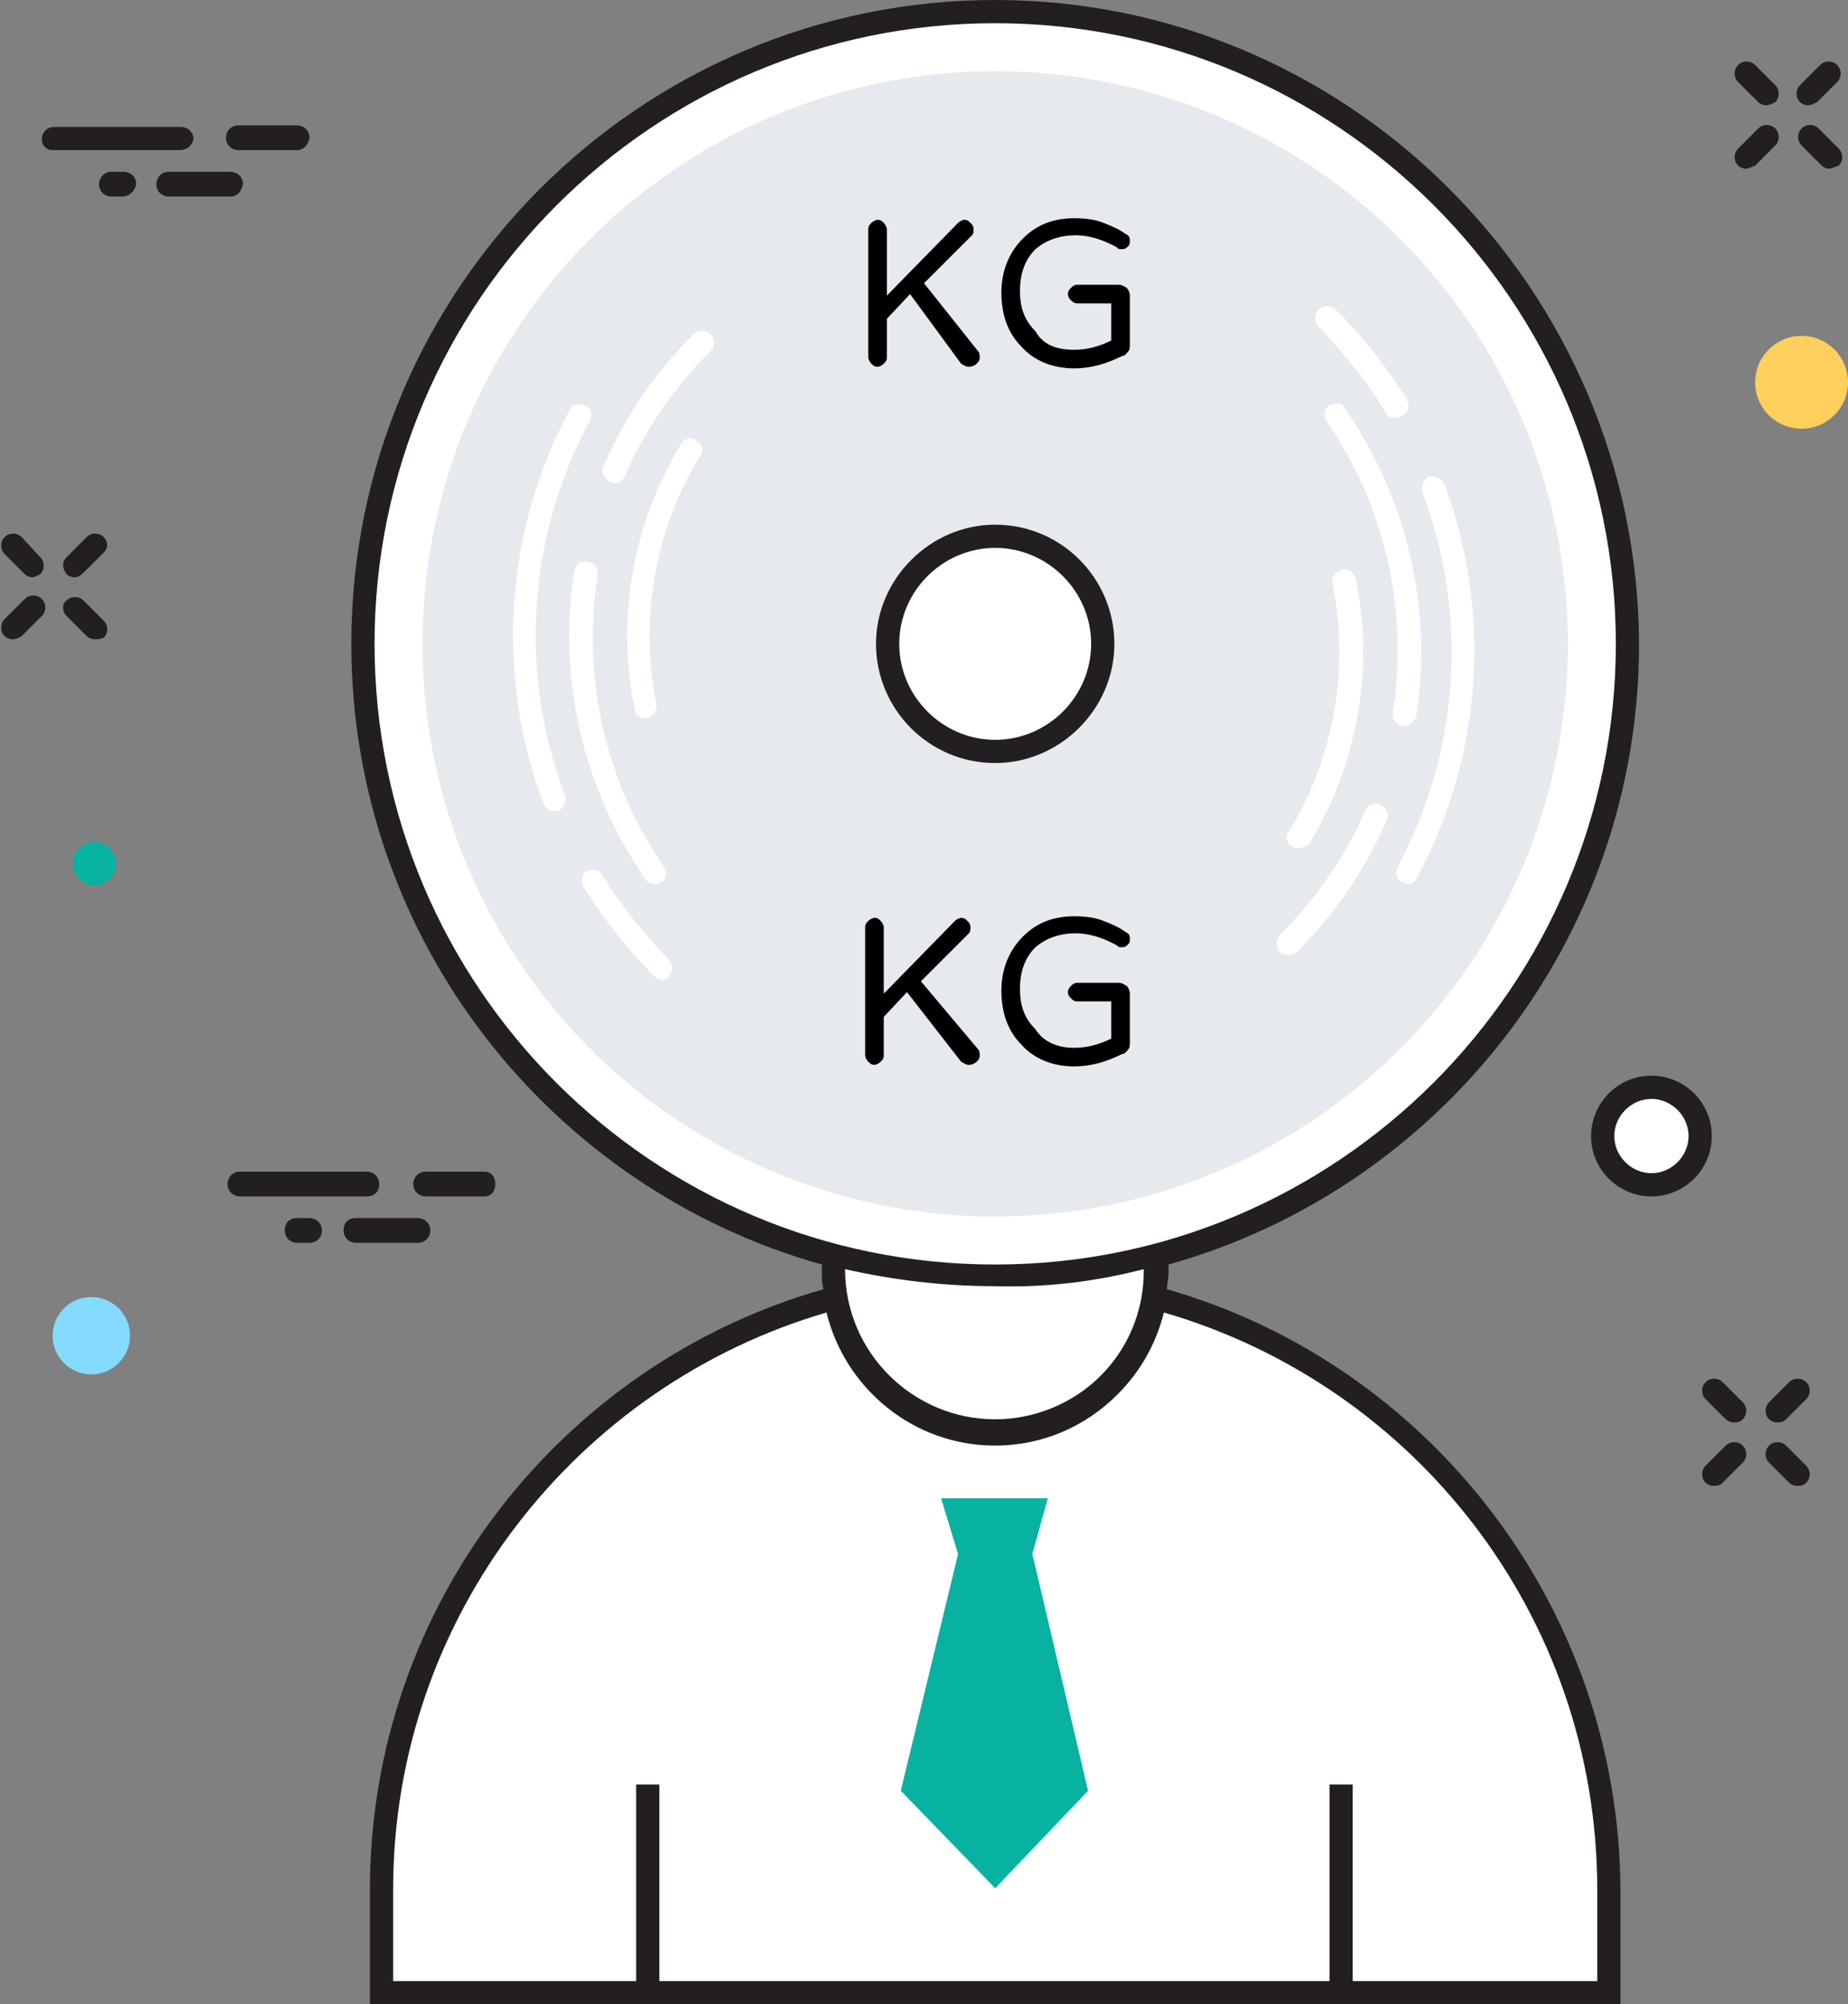 <?xml version="1.0" encoding="utf-8"?>
<!-- Generator: Adobe Illustrator 21.1.0, SVG Export Plug-In . SVG Version: 6.00 Build 0)  -->
<svg version="1.1" id="Layer_1" xmlns="http://www.w3.org/2000/svg" xmlns:xlink="http://www.w3.org/1999/xlink" x="0px" y="0px"
	 viewBox="0 0 119.4 129.5" style="enable-background:new 0 0 119.4 129.5;" xml:space="preserve">
<rect x="0" y="0" width="119.4" height="129.5" fill="#808080" stroke="none"/>
<style type="text/css">
	.st0{fill:#231F20;}
	.st1{fill:#FFFFFF;}
	.st2{fill:#08B2A0;}
	.st3{fill:#84DBFF;}
	.st4{fill:#E6E9EE;}
	.st5{fill:#FFD05B;}
</style>
<g>
	<path class="st0" d="M116.8,6.8c-0.2,0-0.4-0.1-0.5-0.2c-0.3-0.3-0.3-0.8,0-1.1l1.3-1.3c0.3-0.3,0.8-0.3,1.1,0
		c0.3,0.3,0.3,0.8,0,1.1l-1.3,1.3C117.2,6.7,117,6.8,116.8,6.8z"/>
	<path class="st0" d="M112.8,10.9c-0.2,0-0.4-0.1-0.5-0.2c-0.3-0.3-0.3-0.8,0-1.1l1.3-1.3c0.3-0.3,0.8-0.3,1.1,0
		c0.3,0.3,0.3,0.8,0,1.1l-1.3,1.3C113.1,10.8,113,10.9,112.8,10.9z"/>
	<path class="st0" d="M118.2,10.9c-0.2,0-0.4-0.1-0.5-0.2l-1.3-1.3c-0.3-0.3-0.3-0.8,0-1.1c0.3-0.3,0.8-0.3,1.1,0l1.3,1.3
		c0.3,0.3,0.3,0.8,0,1.1C118.5,10.8,118.3,10.9,118.2,10.9z"/>
	<path class="st0" d="M114.1,6.8c-0.2,0-0.4-0.1-0.5-0.2l-1.3-1.3c-0.3-0.3-0.3-0.8,0-1.1c0.3-0.3,0.8-0.3,1.1,0l1.3,1.3
		c0.3,0.3,0.3,0.8,0,1.1C114.5,6.7,114.3,6.8,114.1,6.8z"/>
	<path class="st0" d="M4.8,37.3c-0.2,0-0.4-0.1-0.5-0.2C4,36.7,4,36.3,4.3,36l1.3-1.3c0.3-0.3,0.8-0.3,1.1,0C7,35,7,35.4,6.7,35.7
		L5.4,37C5.2,37.2,5,37.3,4.8,37.3z"/>
	<path class="st0" d="M0.8,41.3c-0.2,0-0.4-0.1-0.5-0.2c-0.3-0.3-0.3-0.8,0-1.1l1.3-1.3c0.3-0.3,0.8-0.3,1.1,0
		c0.3,0.3,0.3,0.8,0,1.1l-1.3,1.3C1.1,41.3,0.9,41.3,0.8,41.3z"/>
	<path class="st0" d="M6.1,41.3c-0.2,0-0.4-0.1-0.5-0.2l-1.3-1.3C4,39.5,4,39,4.3,38.8c0.3-0.3,0.8-0.3,1.1,0l1.3,1.3
		c0.3,0.3,0.3,0.8,0,1.1C6.5,41.3,6.3,41.3,6.1,41.3z"/>
	<path class="st0" d="M2.1,37.3c-0.2,0-0.4-0.1-0.5-0.2l-1.3-1.3c-0.3-0.3-0.3-0.8,0-1.1c0.3-0.3,0.8-0.3,1.1,0L2.6,36
		c0.3,0.3,0.3,0.8,0,1.1C2.4,37.2,2.2,37.3,2.1,37.3z"/>
	<path class="st0" d="M11.6,9.7H3.4C3,9.7,2.7,9.4,2.7,9c0-0.4,0.3-0.8,0.8-0.8h8.2c0.4,0,0.8,0.3,0.8,0.8
		C12.4,9.4,12.1,9.7,11.6,9.7z"/>
	<path class="st0" d="M14.9,12.7h-4c-0.4,0-0.8-0.3-0.8-0.8c0-0.4,0.3-0.8,0.8-0.8h4c0.4,0,0.8,0.3,0.8,0.8
		C15.6,12.4,15.3,12.7,14.9,12.7z"/>
	<path class="st0" d="M19.2,9.7h-3.8c-0.4,0-0.8-0.3-0.8-0.8c0-0.4,0.3-0.8,0.8-0.8h3.8c0.4,0,0.8,0.3,0.8,0.8
		C19.9,9.4,19.6,9.7,19.2,9.7z"/>
	<path class="st0" d="M7.9,12.7H7.2c-0.4,0-0.8-0.3-0.8-0.8c0-0.4,0.3-0.8,0.8-0.8h0.8c0.4,0,0.8,0.3,0.8,0.8
		C8.7,12.4,8.3,12.7,7.9,12.7z"/>
	<path class="st0" d="M23.7,77.3h-8.2c-0.4,0-0.8-0.3-0.8-0.8c0-0.4,0.3-0.8,0.8-0.8h8.2c0.4,0,0.8,0.3,0.8,0.8
		C24.5,77,24.2,77.3,23.7,77.3z"/>
	<path class="st0" d="M27,80.3h-4c-0.4,0-0.8-0.3-0.8-0.8s0.3-0.8,0.8-0.8h4c0.4,0,0.8,0.3,0.8,0.8S27.4,80.3,27,80.3z"/>
	<path class="st0" d="M31.3,77.3h-3.8c-0.4,0-0.8-0.3-0.8-0.8c0-0.4,0.3-0.8,0.8-0.8h3.8c0.4,0,0.7,0.3,0.7,0.8
		C32,77,31.7,77.3,31.3,77.3z"/>
	<path class="st0" d="M20,80.3h-0.8c-0.4,0-0.8-0.3-0.8-0.8s0.3-0.8,0.8-0.8H20c0.4,0,0.8,0.3,0.8,0.8S20.4,80.3,20,80.3z"/>
	<path class="st1" d="M103.9,128.7v-6.7c0-21.9-17.7-39.6-39.6-39.6h0c-21.9,0-39.6,17.7-39.6,39.6v6.7H103.9z"/>
	<path class="st1" d="M74.7,78v4.1c0,2.9-1.2,5.5-3.1,7.4c-1.9,1.9-4.5,3.1-7.4,3.1c-5.7,0-10.4-4.7-10.4-10.4V78H74.7z"/>
	<line class="st1" x1="86.7" y1="128.7" x2="86.7" y2="115.3"/>
	<line class="st1" x1="41.8" y1="128.7" x2="41.8" y2="115.3"/>
	<polygon class="st2" points="70.3,115.7 64.3,122 58.2,115.7 58.2,115.7 61.9,100.4 60.8,96.8 67.7,96.8 66.7,100.4 	"/>
	<path class="st0" d="M114.8,91.9c-0.2,0-0.4-0.1-0.5-0.2c-0.3-0.3-0.3-0.8,0-1.1l1.3-1.3c0.3-0.3,0.8-0.3,1.1,0
		c0.3,0.3,0.3,0.8,0,1.1l-1.3,1.3C115.2,91.9,115,91.9,114.8,91.9z"/>
	<path class="st0" d="M110.7,96c-0.2,0-0.4-0.1-0.5-0.2c-0.3-0.3-0.3-0.8,0-1.1l1.3-1.3c0.3-0.3,0.8-0.3,1.1,0
		c0.3,0.3,0.3,0.8,0,1.1l-1.3,1.3C111.1,96,110.9,96,110.7,96z"/>
	<path class="st0" d="M116.1,96c-0.2,0-0.4-0.1-0.5-0.2l-1.3-1.3c-0.3-0.3-0.3-0.8,0-1.1s0.8-0.3,1.1,0l1.3,1.3
		c0.3,0.3,0.3,0.8,0,1.1C116.5,96,116.3,96,116.1,96z"/>
	<path class="st0" d="M112,91.9c-0.2,0-0.4-0.1-0.5-0.2l-1.3-1.3c-0.3-0.3-0.3-0.8,0-1.1c0.3-0.3,0.8-0.3,1.1,0l1.3,1.3
		c0.3,0.3,0.3,0.8,0,1.1C112.4,91.9,112.2,91.9,112,91.9z"/>
	<circle class="st3" cx="5.9" cy="86.3" r="2.5"/>
	<circle class="st1" cx="64.3" cy="41.6" r="40.8"/>
	<path class="st0" d="M75.4,83.3c0-0.4,0.1-0.7,0.1-1.1v-0.5c17.5-4.9,30.4-21,30.4-40.1C105.8,18.7,87.2,0,64.3,0
		C41.3,0,22.7,18.7,22.7,41.6c0,19.1,12.9,35.2,30.4,40.1v0.5c0,0.4,0,0.7,0.1,1.1c-16.9,4.8-29.3,20.4-29.3,38.8v7.4h80.8v-7.4
		C104.6,103.7,92.2,88.1,75.4,83.3z M24.2,41.6c0-22.1,18-40.1,40.1-40.1c22.1,0,40.1,18,40.1,40.1c0,22.1-18,40.1-40.1,40.1
		C42.1,81.7,24.2,63.7,24.2,41.6z M73.9,82v0.1c0,2.6-1,5-2.8,6.8c-1.8,1.8-4.3,2.8-6.8,2.8c-5.3,0-9.7-4.3-9.7-9.7V82
		c3.1,0.7,6.3,1.1,9.7,1.1C67.6,83.2,70.8,82.8,73.9,82z M103.1,128H87.4v-12.7h-1.5V128H42.6v-12.7h-1.5V128H25.4v-5.9
		c0-17.7,11.9-32.6,28-37.3c1.2,4.9,5.6,8.6,10.9,8.6c3,0,5.8-1.2,7.9-3.3c1.5-1.5,2.5-3.3,3-5.3c16.2,4.7,28,19.6,28,37.3V128z"/>
	<circle class="st4" cx="64.3" cy="41.6" r="37"/>
	<g>
		<path class="st1" d="M91,57.1c-0.1,0-0.2,0-0.4-0.1c-0.4-0.2-0.5-0.6-0.3-1c4-7.4,4.6-16.3,1.6-24.2c-0.1-0.4,0.1-0.8,0.4-1
			c0.4-0.1,0.8,0.1,1,0.4c3.1,8.3,2.5,17.6-1.7,25.4C91.5,56.9,91.3,57.1,91,57.1z"/>
	</g>
	<g>
		<path class="st1" d="M90.1,27c-0.3,0-0.5-0.1-0.6-0.4c-1.2-2-2.7-3.8-4.3-5.5c-0.3-0.3-0.3-0.8,0-1.1c0.3-0.3,0.8-0.3,1.1,0
			c1.7,1.7,3.3,3.7,4.6,5.8c0.2,0.4,0.1,0.8-0.2,1C90.4,27,90.3,27,90.1,27z"/>
	</g>
	<g>
		<path class="st1" d="M83.2,61.7c-0.2,0-0.4-0.1-0.5-0.2c-0.3-0.3-0.3-0.8,0-1.1c2.3-2.3,4.2-5,5.5-8c0.2-0.4,0.6-0.6,1-0.4
			c0.4,0.2,0.6,0.6,0.4,1c-1.4,3.2-3.3,6-5.8,8.5C83.6,61.7,83.4,61.7,83.2,61.7z"/>
	</g>
	<g>
		<path class="st1" d="M90.7,46.9c0,0-0.1,0-0.1,0c-0.4-0.1-0.7-0.4-0.6-0.9c1-6.6-0.5-13.3-4.3-18.8c-0.2-0.3-0.2-0.8,0.2-1
			c0.3-0.2,0.8-0.2,1,0.2c4,5.8,5.7,12.9,4.6,19.9C91.4,46.6,91.1,46.9,90.7,46.9z"/>
	</g>
	<g>
		<path class="st1" d="M83.9,54.8c-0.1,0-0.3,0-0.4-0.1c-0.4-0.2-0.5-0.7-0.2-1c2.9-4.8,3.9-10.5,2.8-16c-0.1-0.4,0.2-0.8,0.6-0.9
			c0.4-0.1,0.8,0.2,0.9,0.6c1.2,5.9,0.1,12-3,17.1C84.4,54.7,84.1,54.8,83.9,54.8z"/>
	</g>
	<g>
		<path class="st1" d="M35.8,52.4c-0.3,0-0.6-0.2-0.7-0.5c-3.1-8.3-2.5-17.6,1.7-25.4c0.2-0.4,0.6-0.5,1-0.3c0.4,0.2,0.5,0.6,0.3,1
			c-4,7.4-4.6,16.3-1.6,24.2c0.1,0.4-0.1,0.8-0.4,1C36,52.4,35.9,52.4,35.8,52.4z"/>
	</g>
	<g>
		<path class="st1" d="M42.8,63.3c-0.2,0-0.4-0.1-0.5-0.2c-1.7-1.7-3.3-3.7-4.6-5.8c-0.2-0.4-0.1-0.8,0.2-1c0.4-0.2,0.8-0.1,1,0.2
			c1.2,2,2.7,3.8,4.3,5.5c0.3,0.3,0.3,0.8,0,1.1C43.2,63.2,43,63.3,42.8,63.3z"/>
	</g>
	<g>
		<path class="st1" d="M39.7,31.2c-0.1,0-0.2,0-0.3-0.1c-0.4-0.2-0.6-0.6-0.4-1c1.4-3.2,3.3-6,5.8-8.5c0.3-0.3,0.8-0.3,1.1,0
			c0.3,0.3,0.3,0.8,0,1.1c-2.3,2.3-4.2,5-5.5,8C40.3,31,40,31.2,39.7,31.2z"/>
	</g>
	<g>
		<path class="st1" d="M42.3,57.1c-0.2,0-0.5-0.1-0.6-0.3c-4-5.8-5.7-12.9-4.6-19.9c0.1-0.4,0.4-0.7,0.9-0.6
			c0.4,0.1,0.7,0.4,0.6,0.9c-1,6.6,0.5,13.3,4.3,18.8c0.2,0.3,0.2,0.8-0.2,1C42.6,57.1,42.4,57.1,42.3,57.1z"/>
	</g>
	<g>
		<path class="st1" d="M41.7,46.4c-0.3,0-0.7-0.2-0.7-0.6c-1.2-5.9-0.1-12,3-17.1c0.2-0.4,0.7-0.5,1-0.2c0.4,0.2,0.5,0.7,0.2,1
			c-2.9,4.8-3.9,10.5-2.8,16c0.1,0.4-0.2,0.8-0.6,0.9C41.8,46.4,41.8,46.4,41.7,46.4z"/>
	</g>
	<circle class="st1" cx="64.3" cy="41.6" r="7"/>
	<path class="st0" d="M64.3,49.3c-4.3,0-7.7-3.5-7.7-7.7s3.5-7.7,7.7-7.7c4.3,0,7.7,3.5,7.7,7.7S68.5,49.3,64.3,49.3z M64.3,35.4
		c-3.4,0-6.2,2.8-6.2,6.2c0,3.4,2.8,6.2,6.2,6.2c3.4,0,6.2-2.8,6.2-6.2C70.5,38.2,67.7,35.4,64.3,35.4z"/>
	<path d="M63.2,67.8c0.1,0.1,0.1,0.3,0.1,0.4c0,0.2-0.1,0.3-0.2,0.4c-0.1,0.1-0.3,0.2-0.5,0.2c-0.2,0-0.3-0.1-0.5-0.2l-3.5-4.5
		l-1.5,1.6v2.5c0,0.2-0.1,0.3-0.2,0.4c-0.1,0.1-0.3,0.2-0.4,0.2c-0.2,0-0.3-0.1-0.4-0.2c-0.1-0.1-0.2-0.3-0.2-0.4v-8.3
		c0-0.2,0.1-0.3,0.2-0.4c0.1-0.1,0.3-0.2,0.4-0.2c0.2,0,0.3,0.1,0.4,0.2c0.1,0.1,0.2,0.3,0.2,0.4v4.3l4.6-4.7
		c0.1-0.1,0.3-0.2,0.4-0.2c0.2,0,0.3,0.1,0.4,0.2c0.1,0.1,0.2,0.2,0.2,0.4c0,0.2,0,0.3-0.1,0.4l-3.1,3.1L63.2,67.8z"/>
	<path d="M69.4,67.7c0.8,0,1.6-0.2,2.4-0.6v-2.4h-2.2c-0.2,0-0.3-0.1-0.4-0.2c-0.1-0.1-0.2-0.2-0.2-0.4c0-0.2,0.1-0.3,0.2-0.4
		c0.1-0.1,0.2-0.2,0.4-0.2h2.7c0.2,0,0.3,0.1,0.5,0.2c0.1,0.1,0.2,0.3,0.2,0.5v3.1c0,0.2,0,0.4-0.1,0.5c-0.1,0.1-0.2,0.3-0.4,0.3
		c-1,0.5-2,0.8-3.1,0.8c-1.4,0-2.6-0.5-3.4-1.4c-0.9-0.9-1.3-2.1-1.3-3.5c0-1.4,0.5-2.6,1.4-3.5c0.9-0.9,2-1.3,3.3-1.3
		c0.8,0,1.4,0.1,1.9,0.3c0.5,0.2,1,0.4,1.4,0.7c0.2,0.1,0.3,0.2,0.3,0.4c0,0.2,0,0.3-0.1,0.4c-0.1,0.1-0.2,0.2-0.4,0.2
		c-0.1,0-0.3,0-0.3-0.1c-0.9-0.5-1.8-0.8-2.7-0.8c-1,0-1.9,0.3-2.6,0.9c-0.7,0.7-1,1.6-1,2.7c0,1.1,0.3,1.9,1,2.6
		C67.4,67.3,68.3,67.7,69.4,67.7z"/>
	<path d="M63.2,22.7c0.1,0.1,0.1,0.3,0.1,0.4c0,0.2-0.1,0.3-0.2,0.4c-0.1,0.1-0.3,0.2-0.5,0.2c-0.2,0-0.3-0.1-0.5-0.2L58.8,19
		l-1.5,1.6v2.5c0,0.2-0.1,0.3-0.2,0.4c-0.1,0.1-0.3,0.2-0.4,0.2c-0.2,0-0.3-0.1-0.4-0.2c-0.1-0.1-0.2-0.3-0.2-0.4v-8.3
		c0-0.2,0.1-0.3,0.2-0.4c0.1-0.1,0.3-0.2,0.4-0.2c0.2,0,0.3,0.1,0.4,0.2c0.1,0.1,0.2,0.3,0.2,0.4v4.3l4.6-4.7
		c0.1-0.1,0.3-0.2,0.4-0.2c0.2,0,0.3,0.1,0.4,0.2c0.1,0.1,0.2,0.2,0.2,0.4c0,0.2,0,0.3-0.1,0.4l-3.1,3.1L63.2,22.7z"/>
	<path d="M69.4,22.6c0.8,0,1.6-0.2,2.4-0.6v-2.4h-2.2c-0.2,0-0.3-0.1-0.4-0.2C69.1,19.3,69,19.2,69,19c0-0.2,0.1-0.3,0.2-0.4
		c0.1-0.1,0.2-0.2,0.4-0.2h2.7c0.2,0,0.3,0.1,0.5,0.2c0.1,0.1,0.2,0.3,0.2,0.5v3.1c0,0.2,0,0.4-0.1,0.5c-0.1,0.1-0.2,0.3-0.4,0.3
		c-1,0.5-2,0.8-3.1,0.8c-1.4,0-2.6-0.5-3.4-1.4c-0.9-0.9-1.3-2.1-1.3-3.5c0-1.4,0.5-2.6,1.4-3.5c0.9-0.9,2-1.3,3.3-1.3
		c0.8,0,1.4,0.1,1.9,0.3c0.5,0.2,1,0.4,1.4,0.7c0.2,0.1,0.3,0.2,0.3,0.4c0,0.2,0,0.3-0.1,0.4c-0.1,0.1-0.2,0.2-0.4,0.2
		c-0.1,0-0.3,0-0.3-0.1c-0.9-0.5-1.8-0.8-2.7-0.8c-1,0-1.9,0.3-2.6,0.9c-0.7,0.7-1,1.6-1,2.7c0,1.1,0.3,1.9,1,2.6
		C67.4,22.3,68.3,22.6,69.4,22.6z"/>
	<circle class="st5" cx="116.4" cy="24.7" r="3"/>
	<circle class="st2" cx="6.1" cy="55.8" r="1.4"/>
	<circle class="st1" cx="106.7" cy="73.4" r="3.1"/>
	<path class="st0" d="M106.7,77.3c-2.1,0-3.9-1.7-3.9-3.9c0-2.1,1.7-3.9,3.9-3.9c2.1,0,3.9,1.7,3.9,3.9
		C110.6,75.6,108.8,77.3,106.7,77.3z M106.7,71c-1.3,0-2.4,1.1-2.4,2.4c0,1.3,1.1,2.4,2.4,2.4c1.3,0,2.4-1.1,2.4-2.4
		C109.1,72.1,108,71,106.7,71z"/>
</g>
</svg>
